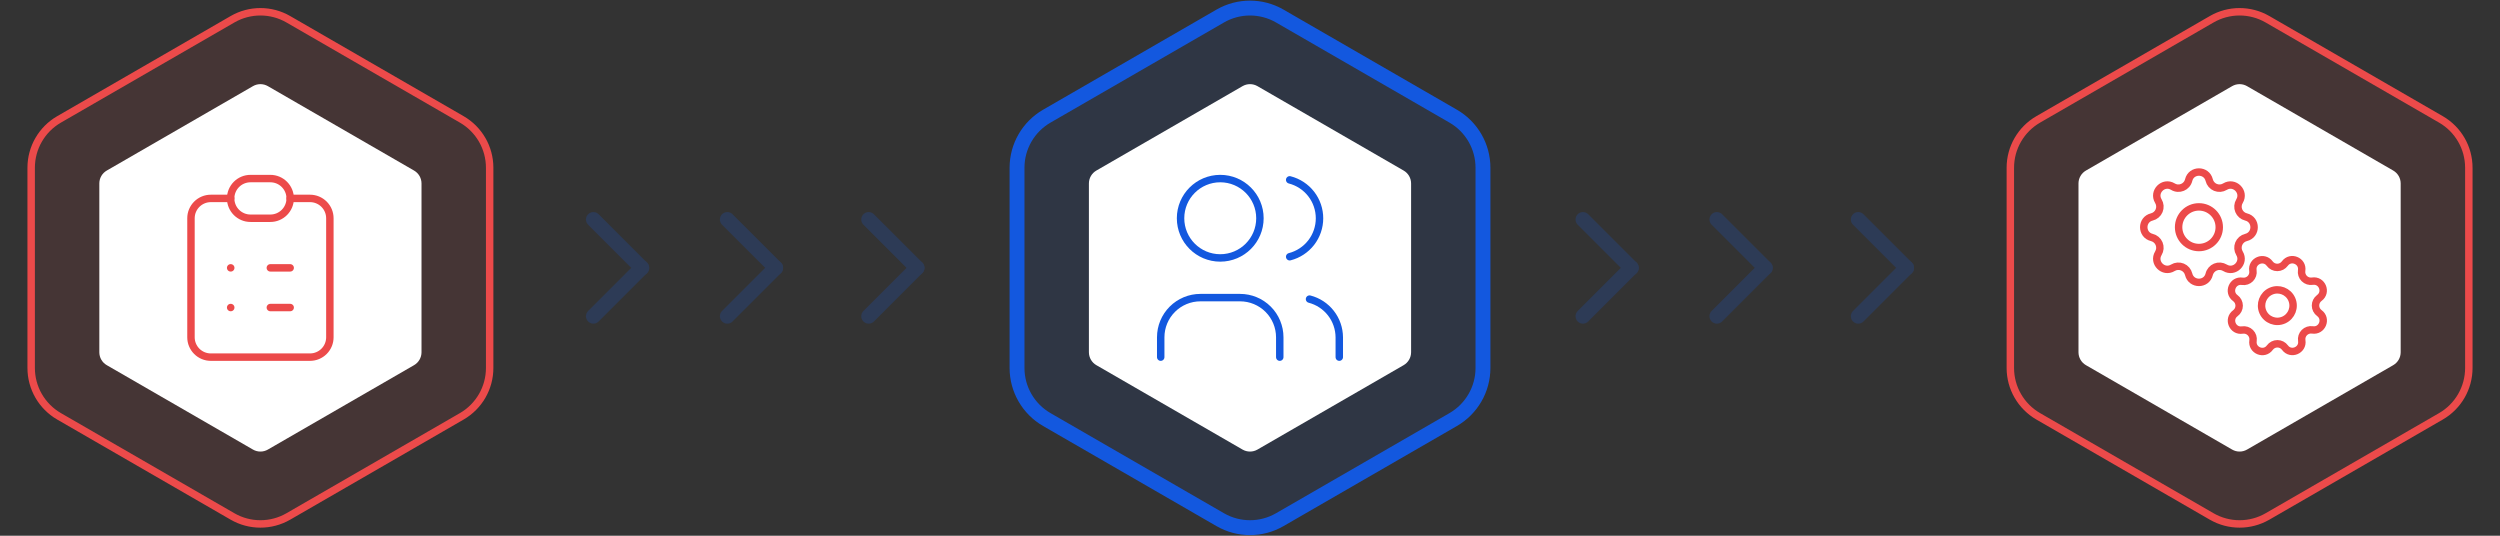 <svg width="336" height="72" viewBox="0 0 336 72" fill="none" xmlns="http://www.w3.org/2000/svg">
<rect x="0" y="0" width="336" height="72" fill="#333333" stroke="none"/>
<g opacity="0.2">
<path d="M79.75 42.5L86.25 36" stroke="#1358DF" stroke-width="2" stroke-linecap="round" stroke-linejoin="round"/>
<path d="M79.75 29.5L86.25 36" stroke="#1358DF" stroke-width="2" stroke-linecap="round" stroke-linejoin="round"/>
<path d="M97.75 42.5L104.25 36" stroke="#1358DF" stroke-width="2" stroke-linecap="round" stroke-linejoin="round"/>
<path d="M97.75 29.5L104.25 36" stroke="#1358DF" stroke-width="2" stroke-linecap="round" stroke-linejoin="round"/>
<path d="M116.75 42.5L123.25 36" stroke="#1358DF" stroke-width="2" stroke-linecap="round" stroke-linejoin="round"/>
<path d="M116.75 29.5L123.25 36" stroke="#1358DF" stroke-width="2" stroke-linecap="round" stroke-linejoin="round"/>
</g>
<g opacity="0.2">
<path d="M212.75 42.5L219.25 36" stroke="#1358DF" stroke-width="2" stroke-linecap="round" stroke-linejoin="round"/>
<path d="M212.75 29.5L219.25 36" stroke="#1358DF" stroke-width="2" stroke-linecap="round" stroke-linejoin="round"/>
<path d="M230.75 42.5L237.25 36" stroke="#1358DF" stroke-width="2" stroke-linecap="round" stroke-linejoin="round"/>
<path d="M230.75 29.5L237.25 36" stroke="#1358DF" stroke-width="2" stroke-linecap="round" stroke-linejoin="round"/>
<path d="M249.75 42.5L256.25 36" stroke="#1358DF" stroke-width="2" stroke-linecap="round" stroke-linejoin="round"/>
<path d="M249.75 29.5L256.25 36" stroke="#1358DF" stroke-width="2" stroke-linecap="round" stroke-linejoin="round"/>
</g>
<path d="M172 2.155C169.525 0.726 166.475 0.726 164 2.155L140.689 15.613C138.214 17.042 136.689 19.683 136.689 22.541V49.459C136.689 52.317 138.214 54.958 140.689 56.387L164 69.845C166.475 71.274 169.525 71.274 172 69.845L195.311 56.387C197.786 54.958 199.311 52.317 199.311 49.459V22.541C199.311 19.683 197.786 17.042 195.311 15.613L172 2.155Z" fill="#1358DF" fill-opacity="0.1" stroke="#1358DF" stroke-width="2"/>
<path d="M38.75 2.588C36.429 1.248 33.571 1.248 31.25 2.588L7.939 16.046C5.619 17.386 4.189 19.862 4.189 22.541V49.459C4.189 52.138 5.619 54.614 7.939 55.954L31.25 69.412C33.571 70.752 36.429 70.752 38.75 69.412L62.061 55.954C64.381 54.614 65.811 52.138 65.811 49.459V22.541C65.811 19.862 64.381 17.386 62.061 16.046L38.75 2.588Z" fill="#EC4A4A" fill-opacity="0.1" stroke="#EC4A4A"/>
<path d="M304.75 2.588C302.429 1.248 299.571 1.248 297.25 2.588L273.939 16.046C271.619 17.386 270.189 19.862 270.189 22.541V49.459C270.189 52.138 271.619 54.614 273.939 55.954L297.25 69.412C299.571 70.752 302.429 70.752 304.75 69.412L328.061 55.954C330.381 54.614 331.811 52.138 331.811 49.459V22.541C331.811 19.862 330.381 17.386 328.061 16.046L304.75 2.588Z" fill="#EC4A4A" fill-opacity="0.1" stroke="#EC4A4A"/>
<path d="M167 11.577C167.619 11.22 168.381 11.22 169 11.577L188.651 22.923C189.269 23.28 189.651 23.94 189.651 24.655V47.345C189.651 48.06 189.269 48.72 188.651 49.077L169 60.423C168.381 60.78 167.619 60.78 167 60.423L147.349 49.077C146.731 48.72 146.349 48.06 146.349 47.345V24.655C146.349 23.94 146.731 23.28 147.349 22.923L167 11.577Z" fill="white"/>
<path d="M34 11.577C34.619 11.22 35.381 11.22 36 11.577L55.651 22.923C56.269 23.28 56.651 23.94 56.651 24.655V47.345C56.651 48.06 56.269 48.72 55.651 49.077L36 60.423C35.381 60.78 34.619 60.78 34 60.423L14.349 49.077C13.731 48.72 13.349 48.06 13.349 47.345V24.655C13.349 23.94 13.731 23.28 14.349 22.923L34 11.577Z" fill="white"/>
<path d="M300 11.577C300.619 11.22 301.381 11.22 302 11.577L321.651 22.923C322.269 23.28 322.651 23.94 322.651 24.655V47.345C322.651 48.06 322.269 48.72 321.651 49.077L302 60.423C301.381 60.78 300.619 60.78 300 60.423L280.349 49.077C279.731 48.72 279.349 48.06 279.349 47.345V24.655C279.349 23.94 279.731 23.28 280.349 22.923L300 11.577Z" fill="white"/>
<path d="M31 26.667H28.334C27.626 26.667 26.948 26.948 26.448 27.448C25.948 27.948 25.667 28.626 25.667 29.334V45.334C25.667 46.041 25.948 46.719 26.448 47.219C26.948 47.719 27.626 48 28.334 48H41.667C42.374 48 43.053 47.719 43.553 47.219C44.053 46.719 44.334 46.041 44.334 45.334V29.334C44.334 28.626 44.053 27.948 43.553 27.448C43.053 26.948 42.374 26.667 41.667 26.667H39" stroke="#EC4A4A" stroke-linecap="round" stroke-linejoin="round"/>
<path d="M36.333 24H33.667C32.194 24 31 25.194 31 26.667C31 28.139 32.194 29.333 33.667 29.333H36.333C37.806 29.333 39 28.139 39 26.667C39 25.194 37.806 24 36.333 24Z" stroke="#EC4A4A" stroke-linecap="round" stroke-linejoin="round"/>
<path d="M31 36H31.013" stroke="#EC4A4A" stroke-linecap="round" stroke-linejoin="round"/>
<path d="M36.333 36H39" stroke="#EC4A4A" stroke-linecap="round" stroke-linejoin="round"/>
<path d="M31 41.333H31.013" stroke="#EC4A4A" stroke-linecap="round" stroke-linejoin="round"/>
<path d="M36.333 41.333H39" stroke="#EC4A4A" stroke-linecap="round" stroke-linejoin="round"/>
<path d="M294.157 24.207C294.508 22.76 296.566 22.76 296.917 24.207C296.969 24.424 297.073 24.626 297.218 24.796C297.363 24.966 297.547 25.099 297.753 25.185C297.96 25.27 298.184 25.306 298.407 25.289C298.63 25.271 298.845 25.202 299.036 25.085C300.308 24.311 301.763 25.766 300.989 27.038C300.873 27.229 300.803 27.444 300.786 27.667C300.769 27.89 300.804 28.114 300.89 28.32C300.975 28.526 301.108 28.71 301.278 28.855C301.448 29.001 301.649 29.104 301.866 29.157C303.313 29.508 303.313 31.566 301.866 31.917C301.649 31.969 301.447 32.072 301.277 32.218C301.107 32.363 300.974 32.547 300.889 32.753C300.803 32.96 300.767 33.184 300.785 33.407C300.802 33.63 300.872 33.846 300.988 34.036C301.763 35.308 300.308 36.763 299.036 35.989C298.845 35.873 298.629 35.803 298.406 35.786C298.184 35.769 297.96 35.804 297.753 35.89C297.547 35.975 297.364 36.108 297.218 36.278C297.073 36.448 296.969 36.649 296.917 36.866C296.566 38.313 294.508 38.313 294.157 36.866C294.104 36.649 294.001 36.447 293.855 36.277C293.71 36.107 293.527 35.974 293.32 35.889C293.113 35.803 292.89 35.767 292.667 35.785C292.444 35.802 292.228 35.872 292.037 35.988C290.766 36.763 289.31 35.308 290.084 34.036C290.201 33.845 290.27 33.629 290.288 33.406C290.305 33.184 290.269 32.96 290.184 32.753C290.098 32.547 289.965 32.364 289.796 32.218C289.626 32.073 289.424 31.97 289.207 31.917C287.76 31.566 287.76 29.508 289.207 29.157C289.424 29.104 289.626 29.001 289.796 28.855C289.966 28.71 290.099 28.527 290.185 28.32C290.27 28.113 290.306 27.89 290.289 27.667C290.271 27.444 290.202 27.228 290.085 27.037C289.311 25.766 290.766 24.31 292.038 25.084C292.862 25.585 293.929 25.142 294.157 24.207Z" stroke="#EC4A4A" stroke-linecap="round" stroke-linejoin="round"/>
<path d="M302.791 36.368C302.586 35.065 304.269 34.365 305.048 35.428C305.165 35.588 305.318 35.718 305.495 35.807C305.671 35.897 305.867 35.943 306.065 35.943C306.263 35.943 306.458 35.896 306.634 35.806C306.811 35.716 306.963 35.585 307.08 35.425C307.856 34.359 309.541 35.053 309.341 36.357C309.311 36.553 309.327 36.752 309.389 36.941C309.45 37.129 309.556 37.299 309.696 37.439C309.836 37.579 310.007 37.683 310.195 37.745C310.384 37.806 310.584 37.822 310.779 37.791C312.081 37.585 312.782 39.268 311.718 40.047C311.559 40.164 311.429 40.317 311.339 40.494C311.25 40.671 311.203 40.866 311.204 41.064C311.204 41.262 311.251 41.457 311.341 41.634C311.431 41.81 311.561 41.963 311.722 42.079C312.787 42.855 312.093 44.54 310.79 44.34C310.594 44.31 310.394 44.326 310.206 44.388C310.018 44.45 309.847 44.555 309.708 44.695C309.568 44.835 309.463 45.007 309.402 45.195C309.341 45.383 309.325 45.583 309.356 45.778C309.561 47.081 307.879 47.781 307.099 46.718C306.982 46.558 306.829 46.428 306.653 46.339C306.476 46.249 306.281 46.203 306.083 46.203C305.885 46.203 305.689 46.251 305.513 46.34C305.337 46.431 305.184 46.561 305.067 46.721C304.292 47.787 302.606 47.093 302.807 45.789C302.837 45.593 302.82 45.394 302.759 45.206C302.697 45.017 302.592 44.847 302.451 44.707C302.311 44.567 302.14 44.463 301.952 44.401C301.764 44.34 301.564 44.325 301.368 44.355C300.066 44.561 299.366 42.878 300.429 42.099C300.589 41.982 300.719 41.829 300.808 41.652C300.898 41.475 300.944 41.28 300.944 41.082C300.943 40.884 300.896 40.689 300.806 40.512C300.716 40.336 300.586 40.183 300.426 40.067C299.36 39.291 300.054 37.606 301.358 37.806C302.202 37.935 302.924 37.209 302.791 36.368Z" stroke="#EC4A4A" stroke-linecap="round" stroke-linejoin="round"/>
<path d="M295.536 33.268C297.045 33.268 298.268 32.045 298.268 30.536C298.268 29.028 297.045 27.805 295.536 27.805C294.028 27.805 292.805 29.028 292.805 30.536C292.805 32.045 294.028 33.268 295.536 33.268Z" stroke="#EC4A4A" stroke-linecap="round" stroke-linejoin="round"/>
<path d="M306.936 43.01C308.006 42.534 308.486 41.28 308.01 40.211C307.534 39.141 306.281 38.66 305.211 39.137C304.141 39.613 303.661 40.866 304.137 41.936C304.613 43.005 305.866 43.486 306.936 43.01Z" stroke="#EC4A4A" stroke-linecap="round" stroke-linejoin="round"/>
<path d="M164 34.667C166.946 34.667 169.334 32.279 169.334 29.333C169.334 26.388 166.946 24 164 24C161.055 24 158.667 26.388 158.667 29.333C158.667 32.279 161.055 34.667 164 34.667Z" stroke="#1358DF" stroke-linecap="round" stroke-linejoin="round"/>
<path d="M156 48V45.333C156 43.919 156.562 42.562 157.562 41.562C158.562 40.562 159.919 40 161.333 40H166.667C168.081 40 169.438 40.562 170.438 41.562C171.438 42.562 172 43.919 172 45.333V48" stroke="#1358DF" stroke-linecap="round" stroke-linejoin="round"/>
<path d="M173.333 24.173C174.48 24.467 175.497 25.134 176.223 26.069C176.949 27.005 177.343 28.155 177.343 29.34C177.343 30.524 176.949 31.674 176.223 32.61C175.497 33.545 174.48 34.212 173.333 34.506" stroke="#1358DF" stroke-linecap="round" stroke-linejoin="round"/>
<path d="M180 48V45.334C179.993 44.156 179.597 43.015 178.874 42.086C178.15 41.157 177.14 40.495 176 40.2" stroke="#1358DF" stroke-linecap="round" stroke-linejoin="round"/>
</svg>
